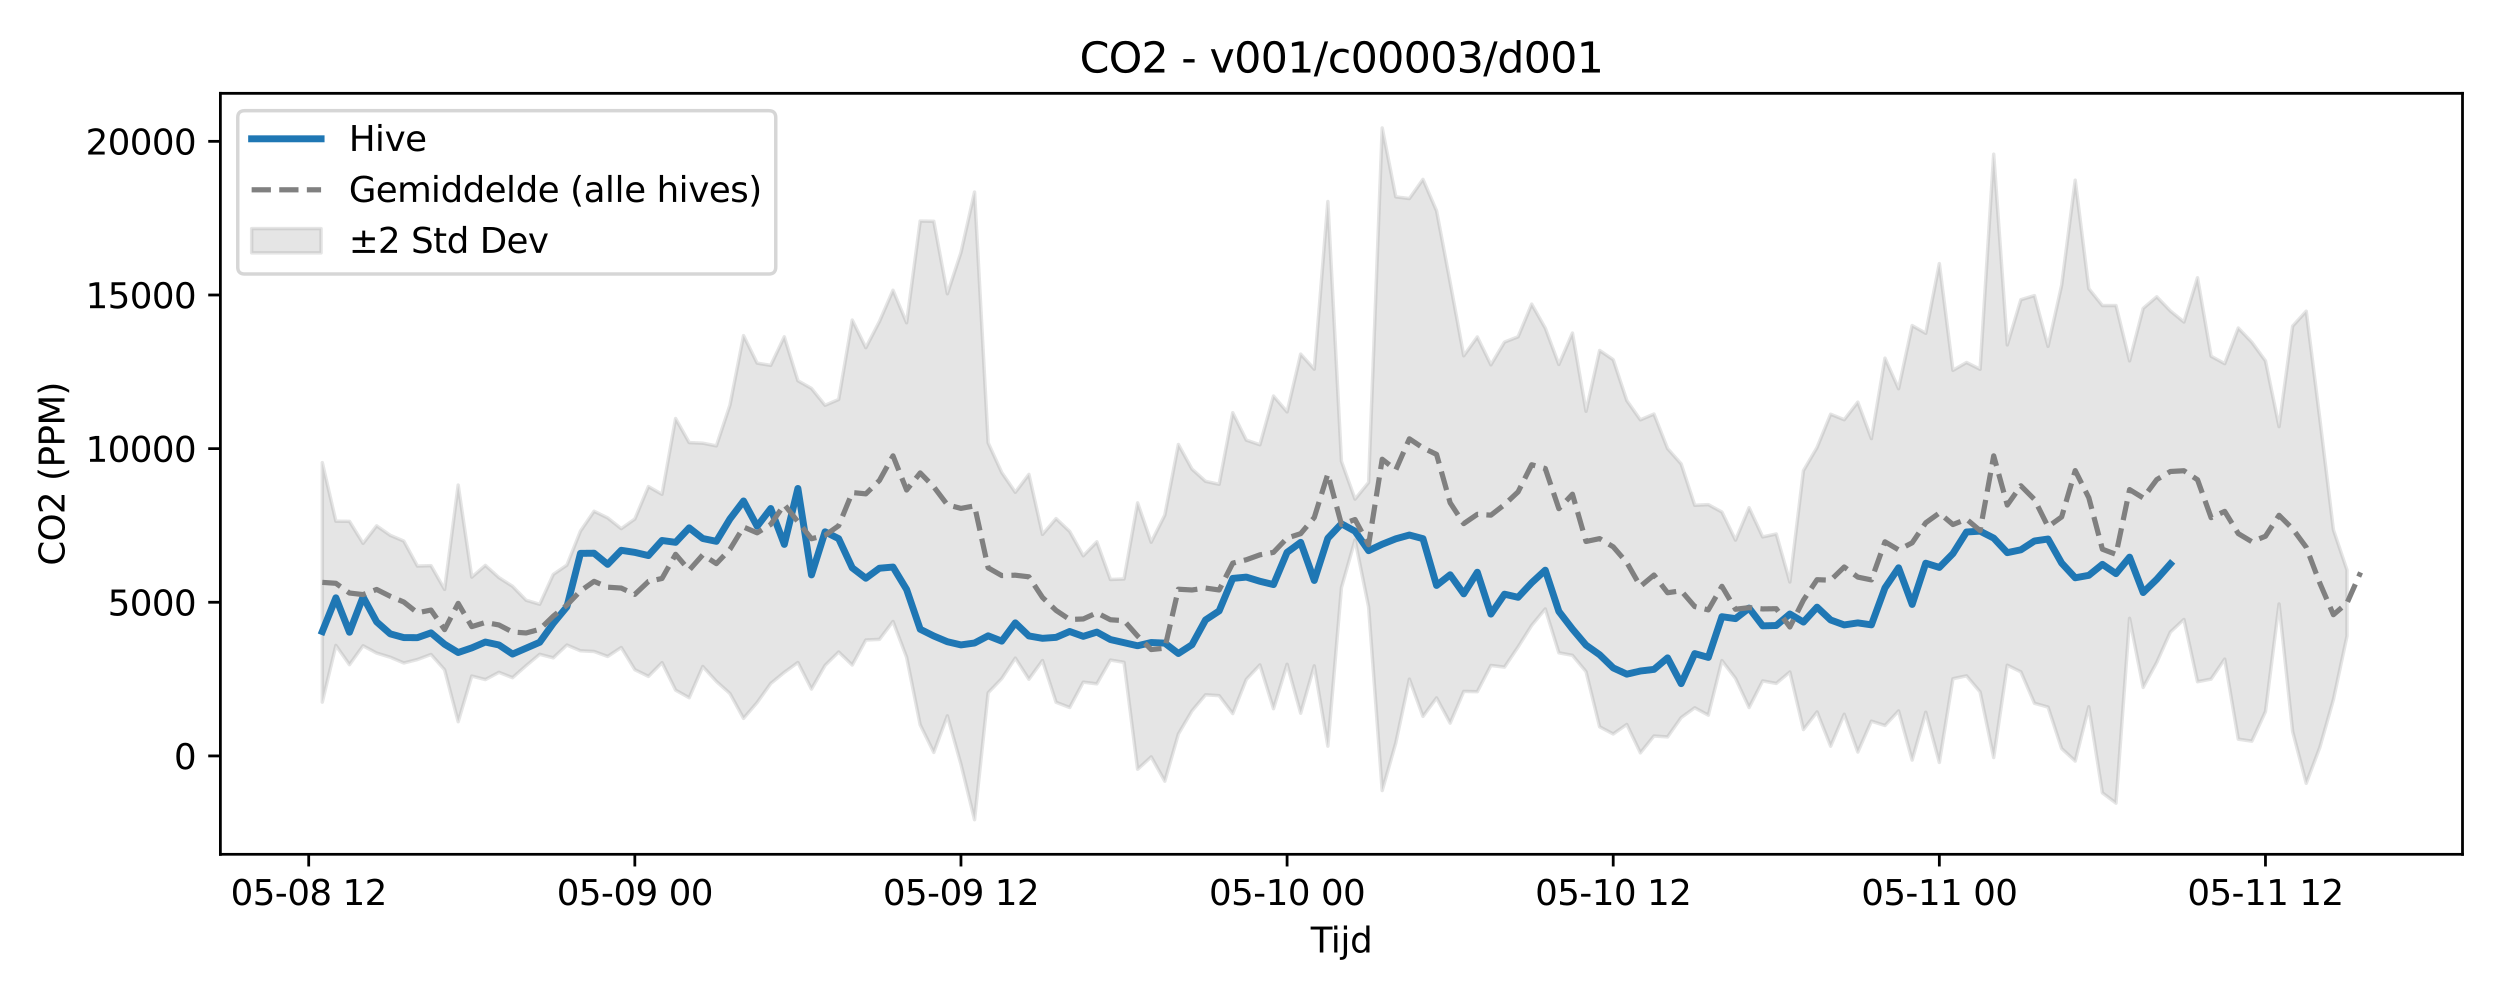 <?xml version="1.0" encoding="utf-8" standalone="no"?>
<!DOCTYPE svg PUBLIC "-//W3C//DTD SVG 1.1//EN"
  "http://www.w3.org/Graphics/SVG/1.1/DTD/svg11.dtd">
<svg xmlns:xlink="http://www.w3.org/1999/xlink" width="720pt" height="288pt" viewBox="0 0 720 288" xmlns="http://www.w3.org/2000/svg" version="1.1">
 <defs>
  <style type="text/css">*{stroke-linejoin: round; stroke-linecap: butt}</style>
 </defs>
 <g id="figure_1">
  <g id="patch_1">
   <path d="M 0 288 
L 720 288 
L 720 0 
L 0 0 
z
" style="fill: #ffffff"/>
  </g>
  <g id="axes_1">
   <g id="patch_2">
    <path d="M 63.47 246.04 
L 709.2 246.04 
L 709.2 26.88 
L 63.47 26.88 
z
" style="fill: #ffffff"/>
   </g>
   <g id="FillBetweenPolyCollection_1">
    <defs>
     <path id="m44b0d3ed4b" d="M 92.821 -154.778 
L 92.821 -85.779 
L 96.735 -102.124 
L 100.648 -96.565 
L 104.562 -102.01 
L 108.475 -99.909 
L 112.389 -98.719 
L 116.302 -97.058 
L 120.216 -98.05 
L 124.129 -99.514 
L 128.043 -95.096 
L 131.957 -80.148 
L 135.87 -93.297 
L 139.784 -92.284 
L 143.697 -94.365 
L 147.611 -92.819 
L 151.524 -96.28 
L 155.438 -99.556 
L 159.351 -98.536 
L 163.265 -102.232 
L 167.178 -100.572 
L 171.092 -100.37 
L 175.005 -98.937 
L 178.919 -101.522 
L 182.832 -95.131 
L 186.746 -93.196 
L 190.659 -97.162 
L 194.573 -89.238 
L 198.486 -87.047 
L 202.4 -96.052 
L 206.313 -91.756 
L 210.227 -88.255 
L 214.14 -81.105 
L 218.054 -85.672 
L 221.967 -91.15 
L 225.881 -94.362 
L 229.794 -97.201 
L 233.708 -89.548 
L 237.621 -96.372 
L 241.535 -100.225 
L 245.448 -96.469 
L 249.362 -103.677 
L 253.275 -103.855 
L 257.189 -109.017 
L 261.103 -98.706 
L 265.016 -79.256 
L 268.93 -71.3 
L 272.843 -81.832 
L 276.757 -67.902 
L 280.67 -51.922 
L 284.584 -88.48 
L 288.497 -92.554 
L 292.411 -98.465 
L 296.324 -92.375 
L 300.238 -97.773 
L 304.151 -85.744 
L 308.065 -84.231 
L 311.978 -91.541 
L 315.892 -91.051 
L 319.805 -97.902 
L 323.719 -97.25 
L 327.632 -66.457 
L 331.546 -70.019 
L 335.459 -63.018 
L 339.373 -76.612 
L 343.286 -83.253 
L 347.2 -87.905 
L 351.113 -87.647 
L 355.027 -82.477 
L 358.94 -92.339 
L 362.854 -96.51 
L 366.767 -83.893 
L 370.681 -96.688 
L 374.594 -82.596 
L 378.508 -96.231 
L 382.421 -73.108 
L 386.335 -118.762 
L 390.249 -132.502 
L 394.162 -113.176 
L 398.076 -60.318 
L 401.989 -74.056 
L 405.903 -92.42 
L 409.816 -81.668 
L 413.73 -87.007 
L 417.643 -79.734 
L 421.557 -88.873 
L 425.47 -88.795 
L 429.384 -96.348 
L 433.297 -95.87 
L 437.211 -101.688 
L 441.124 -107.888 
L 445.038 -112.628 
L 448.951 -99.985 
L 452.865 -99.261 
L 456.778 -94.562 
L 460.692 -78.684 
L 464.605 -76.614 
L 468.519 -79.355 
L 472.432 -71.176 
L 476.346 -76.028 
L 480.259 -75.769 
L 484.173 -81.324 
L 488.086 -84.155 
L 492 -82.031 
L 495.913 -97.746 
L 499.827 -92.623 
L 503.74 -84.221 
L 507.654 -91.895 
L 511.567 -91.171 
L 515.481 -94.466 
L 519.395 -77.884 
L 523.308 -82.96 
L 527.222 -73.094 
L 531.135 -82.289 
L 535.049 -71.404 
L 538.962 -80.302 
L 542.876 -79.056 
L 546.789 -83.256 
L 550.703 -69.096 
L 554.616 -82.877 
L 558.53 -68.414 
L 562.443 -92.524 
L 566.357 -93.356 
L 570.27 -88.731 
L 574.184 -69.817 
L 578.097 -96.428 
L 582.011 -94.505 
L 585.924 -85.458 
L 589.838 -84.355 
L 593.751 -72.422 
L 597.665 -68.811 
L 601.578 -84.46 
L 605.492 -59.655 
L 609.405 -56.689 
L 613.319 -109.933 
L 617.232 -90.019 
L 621.146 -97.227 
L 625.059 -105.958 
L 628.973 -109.6 
L 632.886 -91.657 
L 636.8 -92.428 
L 640.713 -98.18 
L 644.627 -75.117 
L 648.541 -74.545 
L 652.454 -83.063 
L 656.368 -114.053 
L 660.281 -77.321 
L 664.195 -62.408 
L 668.108 -72.754 
L 672.022 -86.52 
L 675.935 -104.818 
L 675.935 -123.837 
L 675.935 -123.837 
L 672.022 -135.413 
L 668.108 -167.371 
L 664.195 -198.384 
L 660.281 -194.081 
L 656.368 -165.134 
L 652.454 -184.065 
L 648.541 -189.421 
L 644.627 -193.527 
L 640.713 -183.268 
L 636.8 -185.408 
L 632.886 -208.006 
L 628.973 -195.253 
L 625.059 -198.463 
L 621.146 -202.53 
L 617.232 -199.177 
L 613.319 -184.069 
L 609.405 -200.007 
L 605.492 -199.998 
L 601.578 -204.862 
L 597.665 -236.117 
L 593.751 -205.84 
L 589.838 -188.251 
L 585.924 -202.869 
L 582.011 -201.687 
L 578.097 -188.663 
L 574.184 -243.605 
L 570.27 -181.649 
L 566.357 -183.611 
L 562.443 -181.343 
L 558.53 -212.092 
L 554.616 -192.015 
L 550.703 -194.241 
L 546.789 -176.041 
L 542.876 -184.855 
L 538.962 -161.678 
L 535.049 -172.191 
L 531.135 -167.125 
L 527.222 -168.706 
L 523.308 -159.135 
L 519.395 -152.456 
L 515.481 -120.381 
L 511.567 -134.216 
L 507.654 -133.368 
L 503.74 -141.781 
L 499.827 -132.443 
L 495.913 -140.536 
L 492 -142.671 
L 488.086 -142.478 
L 484.173 -154.395 
L 480.259 -158.813 
L 476.346 -168.76 
L 472.432 -167.089 
L 468.519 -172.644 
L 464.605 -184.417 
L 460.692 -187.069 
L 456.778 -169.55 
L 452.865 -192.081 
L 448.951 -183.026 
L 445.038 -193.502 
L 441.124 -200.418 
L 437.211 -191.013 
L 433.297 -189.482 
L 429.384 -182.925 
L 425.47 -190.96 
L 421.557 -185.532 
L 417.643 -206.665 
L 413.73 -227.267 
L 409.816 -236.348 
L 405.903 -230.821 
L 401.989 -231.303 
L 398.076 -251.158 
L 394.162 -149.058 
L 390.249 -144.246 
L 386.335 -155.158 
L 382.421 -229.968 
L 378.508 -181.679 
L 374.594 -186.022 
L 370.681 -169.373 
L 366.767 -173.948 
L 362.854 -159.912 
L 358.94 -161.246 
L 355.027 -169.149 
L 351.113 -148.526 
L 347.2 -149.377 
L 343.286 -152.914 
L 339.373 -159.995 
L 335.459 -139.65 
L 331.546 -131.84 
L 327.632 -143.177 
L 323.719 -121.255 
L 319.805 -121.112 
L 315.892 -131.975 
L 311.978 -127.935 
L 308.065 -134.952 
L 304.151 -138.652 
L 300.238 -134.091 
L 296.324 -151.38 
L 292.411 -146.218 
L 288.497 -151.923 
L 284.584 -160.464 
L 280.67 -232.692 
L 276.757 -215.269 
L 272.843 -203.398 
L 268.93 -224.273 
L 265.016 -224.339 
L 261.103 -195.043 
L 257.189 -204.41 
L 253.275 -195.405 
L 249.362 -187.867 
L 245.448 -195.826 
L 241.535 -172.957 
L 237.621 -171.284 
L 233.708 -176.129 
L 229.794 -178.351 
L 225.881 -191.001 
L 221.967 -182.778 
L 218.054 -183.419 
L 214.14 -191.349 
L 210.227 -171.33 
L 206.313 -159.59 
L 202.4 -160.361 
L 198.486 -160.539 
L 194.573 -167.466 
L 190.659 -145.643 
L 186.746 -147.87 
L 182.832 -138.522 
L 178.919 -135.748 
L 175.005 -138.855 
L 171.092 -140.767 
L 167.178 -135.053 
L 163.265 -125.25 
L 159.351 -122.577 
L 155.438 -113.974 
L 151.524 -115.13 
L 147.611 -119.146 
L 143.697 -121.654 
L 139.784 -125.171 
L 135.87 -121.781 
L 131.957 -148.303 
L 128.043 -118.25 
L 124.129 -125.094 
L 120.216 -124.976 
L 116.302 -132.17 
L 112.389 -133.83 
L 108.475 -136.563 
L 104.562 -131.509 
L 100.648 -137.857 
L 96.735 -137.898 
L 92.821 -154.778 
z
" style="stroke: #808080; stroke-opacity: 0.2"/>
    </defs>
    <g clip-path="url(#p352f6b728a)">
     <use xlink:href="#m44b0d3ed4b" x="0" y="288" style="fill: #808080; fill-opacity: 0.2; stroke: #808080; stroke-opacity: 0.2"/>
    </g>
   </g>
   <g id="matplotlib.axis_1">
    <g id="xtick_1">
     <g id="line2d_1">
      <defs>
       <path id="m991eabce04" d="M 0 0 
L 0 3.5 
" style="stroke: #000000; stroke-width: 0.8"/>
      </defs>
      <g>
       <use xlink:href="#m991eabce04" x="88.908" y="246.04" style="stroke: #000000; stroke-width: 0.8"/>
      </g>
     </g>
     <g id="text_1">
      <!-- 05-08 12 -->
      <g transform="translate(66.427 260.638) scale(0.1 -0.1)">
       <defs>
        <path id="DejaVuSans-30" d="M 2034 4250 
Q 1547 4250 1301 3770 
Q 1056 3291 1056 2328 
Q 1056 1369 1301 889 
Q 1547 409 2034 409 
Q 2525 409 2770 889 
Q 3016 1369 3016 2328 
Q 3016 3291 2770 3770 
Q 2525 4250 2034 4250 
z
M 2034 4750 
Q 2819 4750 3233 4129 
Q 3647 3509 3647 2328 
Q 3647 1150 3233 529 
Q 2819 -91 2034 -91 
Q 1250 -91 836 529 
Q 422 1150 422 2328 
Q 422 3509 836 4129 
Q 1250 4750 2034 4750 
z
" transform="scale(0.016)"/>
        <path id="DejaVuSans-35" d="M 691 4666 
L 3169 4666 
L 3169 4134 
L 1269 4134 
L 1269 2991 
Q 1406 3038 1543 3061 
Q 1681 3084 1819 3084 
Q 2600 3084 3056 2656 
Q 3513 2228 3513 1497 
Q 3513 744 3044 326 
Q 2575 -91 1722 -91 
Q 1428 -91 1123 -41 
Q 819 9 494 109 
L 494 744 
Q 775 591 1075 516 
Q 1375 441 1709 441 
Q 2250 441 2565 725 
Q 2881 1009 2881 1497 
Q 2881 1984 2565 2268 
Q 2250 2553 1709 2553 
Q 1456 2553 1204 2497 
Q 953 2441 691 2322 
L 691 4666 
z
" transform="scale(0.016)"/>
        <path id="DejaVuSans-2d" d="M 313 2009 
L 1997 2009 
L 1997 1497 
L 313 1497 
L 313 2009 
z
" transform="scale(0.016)"/>
        <path id="DejaVuSans-38" d="M 2034 2216 
Q 1584 2216 1326 1975 
Q 1069 1734 1069 1313 
Q 1069 891 1326 650 
Q 1584 409 2034 409 
Q 2484 409 2743 651 
Q 3003 894 3003 1313 
Q 3003 1734 2745 1975 
Q 2488 2216 2034 2216 
z
M 1403 2484 
Q 997 2584 770 2862 
Q 544 3141 544 3541 
Q 544 4100 942 4425 
Q 1341 4750 2034 4750 
Q 2731 4750 3128 4425 
Q 3525 4100 3525 3541 
Q 3525 3141 3298 2862 
Q 3072 2584 2669 2484 
Q 3125 2378 3379 2068 
Q 3634 1759 3634 1313 
Q 3634 634 3220 271 
Q 2806 -91 2034 -91 
Q 1263 -91 848 271 
Q 434 634 434 1313 
Q 434 1759 690 2068 
Q 947 2378 1403 2484 
z
M 1172 3481 
Q 1172 3119 1398 2916 
Q 1625 2713 2034 2713 
Q 2441 2713 2670 2916 
Q 2900 3119 2900 3481 
Q 2900 3844 2670 4047 
Q 2441 4250 2034 4250 
Q 1625 4250 1398 4047 
Q 1172 3844 1172 3481 
z
" transform="scale(0.016)"/>
        <path id="DejaVuSans-20" transform="scale(0.016)"/>
        <path id="DejaVuSans-31" d="M 794 531 
L 1825 531 
L 1825 4091 
L 703 3866 
L 703 4441 
L 1819 4666 
L 2450 4666 
L 2450 531 
L 3481 531 
L 3481 0 
L 794 0 
L 794 531 
z
" transform="scale(0.016)"/>
        <path id="DejaVuSans-32" d="M 1228 531 
L 3431 531 
L 3431 0 
L 469 0 
L 469 531 
Q 828 903 1448 1529 
Q 2069 2156 2228 2338 
Q 2531 2678 2651 2914 
Q 2772 3150 2772 3378 
Q 2772 3750 2511 3984 
Q 2250 4219 1831 4219 
Q 1534 4219 1204 4116 
Q 875 4013 500 3803 
L 500 4441 
Q 881 4594 1212 4672 
Q 1544 4750 1819 4750 
Q 2544 4750 2975 4387 
Q 3406 4025 3406 3419 
Q 3406 3131 3298 2873 
Q 3191 2616 2906 2266 
Q 2828 2175 2409 1742 
Q 1991 1309 1228 531 
z
" transform="scale(0.016)"/>
       </defs>
       <use xlink:href="#DejaVuSans-30"/>
       <use xlink:href="#DejaVuSans-35" transform="translate(63.623 0)"/>
       <use xlink:href="#DejaVuSans-2d" transform="translate(127.246 0)"/>
       <use xlink:href="#DejaVuSans-30" transform="translate(163.33 0)"/>
       <use xlink:href="#DejaVuSans-38" transform="translate(226.953 0)"/>
       <use xlink:href="#DejaVuSans-20" transform="translate(290.576 0)"/>
       <use xlink:href="#DejaVuSans-31" transform="translate(322.363 0)"/>
       <use xlink:href="#DejaVuSans-32" transform="translate(385.986 0)"/>
      </g>
     </g>
    </g>
    <g id="xtick_2">
     <g id="line2d_2">
      <g>
       <use xlink:href="#m991eabce04" x="182.832" y="246.04" style="stroke: #000000; stroke-width: 0.8"/>
      </g>
     </g>
     <g id="text_2">
      <!-- 05-09 00 -->
      <g transform="translate(160.352 260.638) scale(0.1 -0.1)">
       <defs>
        <path id="DejaVuSans-39" d="M 703 97 
L 703 672 
Q 941 559 1184 500 
Q 1428 441 1663 441 
Q 2288 441 2617 861 
Q 2947 1281 2994 2138 
Q 2813 1869 2534 1725 
Q 2256 1581 1919 1581 
Q 1219 1581 811 2004 
Q 403 2428 403 3163 
Q 403 3881 828 4315 
Q 1253 4750 1959 4750 
Q 2769 4750 3195 4129 
Q 3622 3509 3622 2328 
Q 3622 1225 3098 567 
Q 2575 -91 1691 -91 
Q 1453 -91 1209 -44 
Q 966 3 703 97 
z
M 1959 2075 
Q 2384 2075 2632 2365 
Q 2881 2656 2881 3163 
Q 2881 3666 2632 3958 
Q 2384 4250 1959 4250 
Q 1534 4250 1286 3958 
Q 1038 3666 1038 3163 
Q 1038 2656 1286 2365 
Q 1534 2075 1959 2075 
z
" transform="scale(0.016)"/>
       </defs>
       <use xlink:href="#DejaVuSans-30"/>
       <use xlink:href="#DejaVuSans-35" transform="translate(63.623 0)"/>
       <use xlink:href="#DejaVuSans-2d" transform="translate(127.246 0)"/>
       <use xlink:href="#DejaVuSans-30" transform="translate(163.33 0)"/>
       <use xlink:href="#DejaVuSans-39" transform="translate(226.953 0)"/>
       <use xlink:href="#DejaVuSans-20" transform="translate(290.576 0)"/>
       <use xlink:href="#DejaVuSans-30" transform="translate(322.363 0)"/>
       <use xlink:href="#DejaVuSans-30" transform="translate(385.986 0)"/>
      </g>
     </g>
    </g>
    <g id="xtick_3">
     <g id="line2d_3">
      <g>
       <use xlink:href="#m991eabce04" x="276.757" y="246.04" style="stroke: #000000; stroke-width: 0.8"/>
      </g>
     </g>
     <g id="text_3">
      <!-- 05-09 12 -->
      <g transform="translate(254.276 260.638) scale(0.1 -0.1)">
       <use xlink:href="#DejaVuSans-30"/>
       <use xlink:href="#DejaVuSans-35" transform="translate(63.623 0)"/>
       <use xlink:href="#DejaVuSans-2d" transform="translate(127.246 0)"/>
       <use xlink:href="#DejaVuSans-30" transform="translate(163.33 0)"/>
       <use xlink:href="#DejaVuSans-39" transform="translate(226.953 0)"/>
       <use xlink:href="#DejaVuSans-20" transform="translate(290.576 0)"/>
       <use xlink:href="#DejaVuSans-31" transform="translate(322.363 0)"/>
       <use xlink:href="#DejaVuSans-32" transform="translate(385.986 0)"/>
      </g>
     </g>
    </g>
    <g id="xtick_4">
     <g id="line2d_4">
      <g>
       <use xlink:href="#m991eabce04" x="370.681" y="246.04" style="stroke: #000000; stroke-width: 0.8"/>
      </g>
     </g>
     <g id="text_4">
      <!-- 05-10 00 -->
      <g transform="translate(348.2 260.638) scale(0.1 -0.1)">
       <use xlink:href="#DejaVuSans-30"/>
       <use xlink:href="#DejaVuSans-35" transform="translate(63.623 0)"/>
       <use xlink:href="#DejaVuSans-2d" transform="translate(127.246 0)"/>
       <use xlink:href="#DejaVuSans-31" transform="translate(163.33 0)"/>
       <use xlink:href="#DejaVuSans-30" transform="translate(226.953 0)"/>
       <use xlink:href="#DejaVuSans-20" transform="translate(290.576 0)"/>
       <use xlink:href="#DejaVuSans-30" transform="translate(322.363 0)"/>
       <use xlink:href="#DejaVuSans-30" transform="translate(385.986 0)"/>
      </g>
     </g>
    </g>
    <g id="xtick_5">
     <g id="line2d_5">
      <g>
       <use xlink:href="#m991eabce04" x="464.605" y="246.04" style="stroke: #000000; stroke-width: 0.8"/>
      </g>
     </g>
     <g id="text_5">
      <!-- 05-10 12 -->
      <g transform="translate(442.125 260.638) scale(0.1 -0.1)">
       <use xlink:href="#DejaVuSans-30"/>
       <use xlink:href="#DejaVuSans-35" transform="translate(63.623 0)"/>
       <use xlink:href="#DejaVuSans-2d" transform="translate(127.246 0)"/>
       <use xlink:href="#DejaVuSans-31" transform="translate(163.33 0)"/>
       <use xlink:href="#DejaVuSans-30" transform="translate(226.953 0)"/>
       <use xlink:href="#DejaVuSans-20" transform="translate(290.576 0)"/>
       <use xlink:href="#DejaVuSans-31" transform="translate(322.363 0)"/>
       <use xlink:href="#DejaVuSans-32" transform="translate(385.986 0)"/>
      </g>
     </g>
    </g>
    <g id="xtick_6">
     <g id="line2d_6">
      <g>
       <use xlink:href="#m991eabce04" x="558.53" y="246.04" style="stroke: #000000; stroke-width: 0.8"/>
      </g>
     </g>
     <g id="text_6">
      <!-- 05-11 00 -->
      <g transform="translate(536.049 260.638) scale(0.1 -0.1)">
       <use xlink:href="#DejaVuSans-30"/>
       <use xlink:href="#DejaVuSans-35" transform="translate(63.623 0)"/>
       <use xlink:href="#DejaVuSans-2d" transform="translate(127.246 0)"/>
       <use xlink:href="#DejaVuSans-31" transform="translate(163.33 0)"/>
       <use xlink:href="#DejaVuSans-31" transform="translate(226.953 0)"/>
       <use xlink:href="#DejaVuSans-20" transform="translate(290.576 0)"/>
       <use xlink:href="#DejaVuSans-30" transform="translate(322.363 0)"/>
       <use xlink:href="#DejaVuSans-30" transform="translate(385.986 0)"/>
      </g>
     </g>
    </g>
    <g id="xtick_7">
     <g id="line2d_7">
      <g>
       <use xlink:href="#m991eabce04" x="652.454" y="246.04" style="stroke: #000000; stroke-width: 0.8"/>
      </g>
     </g>
     <g id="text_7">
      <!-- 05-11 12 -->
      <g transform="translate(629.974 260.638) scale(0.1 -0.1)">
       <use xlink:href="#DejaVuSans-30"/>
       <use xlink:href="#DejaVuSans-35" transform="translate(63.623 0)"/>
       <use xlink:href="#DejaVuSans-2d" transform="translate(127.246 0)"/>
       <use xlink:href="#DejaVuSans-31" transform="translate(163.33 0)"/>
       <use xlink:href="#DejaVuSans-31" transform="translate(226.953 0)"/>
       <use xlink:href="#DejaVuSans-20" transform="translate(290.576 0)"/>
       <use xlink:href="#DejaVuSans-31" transform="translate(322.363 0)"/>
       <use xlink:href="#DejaVuSans-32" transform="translate(385.986 0)"/>
      </g>
     </g>
    </g>
    <g id="text_8">
     <!-- Tijd -->
     <g transform="translate(377.485 274.317) scale(0.1 -0.1)">
      <defs>
       <path id="DejaVuSans-54" d="M -19 4666 
L 3928 4666 
L 3928 4134 
L 2272 4134 
L 2272 0 
L 1638 0 
L 1638 4134 
L -19 4134 
L -19 4666 
z
" transform="scale(0.016)"/>
       <path id="DejaVuSans-69" d="M 603 3500 
L 1178 3500 
L 1178 0 
L 603 0 
L 603 3500 
z
M 603 4863 
L 1178 4863 
L 1178 4134 
L 603 4134 
L 603 4863 
z
" transform="scale(0.016)"/>
       <path id="DejaVuSans-6a" d="M 603 3500 
L 1178 3500 
L 1178 -63 
Q 1178 -731 923 -1031 
Q 669 -1331 103 -1331 
L -116 -1331 
L -116 -844 
L 38 -844 
Q 366 -844 484 -692 
Q 603 -541 603 -63 
L 603 3500 
z
M 603 4863 
L 1178 4863 
L 1178 4134 
L 603 4134 
L 603 4863 
z
" transform="scale(0.016)"/>
       <path id="DejaVuSans-64" d="M 2906 2969 
L 2906 4863 
L 3481 4863 
L 3481 0 
L 2906 0 
L 2906 525 
Q 2725 213 2448 61 
Q 2172 -91 1784 -91 
Q 1150 -91 751 415 
Q 353 922 353 1747 
Q 353 2572 751 3078 
Q 1150 3584 1784 3584 
Q 2172 3584 2448 3432 
Q 2725 3281 2906 2969 
z
M 947 1747 
Q 947 1113 1208 752 
Q 1469 391 1925 391 
Q 2381 391 2643 752 
Q 2906 1113 2906 1747 
Q 2906 2381 2643 2742 
Q 2381 3103 1925 3103 
Q 1469 3103 1208 2742 
Q 947 2381 947 1747 
z
" transform="scale(0.016)"/>
      </defs>
      <use xlink:href="#DejaVuSans-54"/>
      <use xlink:href="#DejaVuSans-69" transform="translate(57.959 0)"/>
      <use xlink:href="#DejaVuSans-6a" transform="translate(85.742 0)"/>
      <use xlink:href="#DejaVuSans-64" transform="translate(113.525 0)"/>
     </g>
    </g>
   </g>
   <g id="matplotlib.axis_2">
    <g id="ytick_1">
     <g id="line2d_8">
      <defs>
       <path id="m75e88ac555" d="M 0 0 
L -3.5 0 
" style="stroke: #000000; stroke-width: 0.8"/>
      </defs>
      <g>
       <use xlink:href="#m75e88ac555" x="63.47" y="217.704" style="stroke: #000000; stroke-width: 0.8"/>
      </g>
     </g>
     <g id="text_9">
      <!-- 0 -->
      <g transform="translate(50.108 221.503) scale(0.1 -0.1)">
       <use xlink:href="#DejaVuSans-30"/>
      </g>
     </g>
    </g>
    <g id="ytick_2">
     <g id="line2d_9">
      <g>
       <use xlink:href="#m75e88ac555" x="63.47" y="173.455" style="stroke: #000000; stroke-width: 0.8"/>
      </g>
     </g>
     <g id="text_10">
      <!-- 5000 -->
      <g transform="translate(31.02 177.254) scale(0.1 -0.1)">
       <use xlink:href="#DejaVuSans-35"/>
       <use xlink:href="#DejaVuSans-30" transform="translate(63.623 0)"/>
       <use xlink:href="#DejaVuSans-30" transform="translate(127.246 0)"/>
       <use xlink:href="#DejaVuSans-30" transform="translate(190.869 0)"/>
      </g>
     </g>
    </g>
    <g id="ytick_3">
     <g id="line2d_10">
      <g>
       <use xlink:href="#m75e88ac555" x="63.47" y="129.207" style="stroke: #000000; stroke-width: 0.8"/>
      </g>
     </g>
     <g id="text_11">
      <!-- 10000 -->
      <g transform="translate(24.657 133.006) scale(0.1 -0.1)">
       <use xlink:href="#DejaVuSans-31"/>
       <use xlink:href="#DejaVuSans-30" transform="translate(63.623 0)"/>
       <use xlink:href="#DejaVuSans-30" transform="translate(127.246 0)"/>
       <use xlink:href="#DejaVuSans-30" transform="translate(190.869 0)"/>
       <use xlink:href="#DejaVuSans-30" transform="translate(254.492 0)"/>
      </g>
     </g>
    </g>
    <g id="ytick_4">
     <g id="line2d_11">
      <g>
       <use xlink:href="#m75e88ac555" x="63.47" y="84.958" style="stroke: #000000; stroke-width: 0.8"/>
      </g>
     </g>
     <g id="text_12">
      <!-- 15000 -->
      <g transform="translate(24.657 88.758) scale(0.1 -0.1)">
       <use xlink:href="#DejaVuSans-31"/>
       <use xlink:href="#DejaVuSans-35" transform="translate(63.623 0)"/>
       <use xlink:href="#DejaVuSans-30" transform="translate(127.246 0)"/>
       <use xlink:href="#DejaVuSans-30" transform="translate(190.869 0)"/>
       <use xlink:href="#DejaVuSans-30" transform="translate(254.492 0)"/>
      </g>
     </g>
    </g>
    <g id="ytick_5">
     <g id="line2d_12">
      <g>
       <use xlink:href="#m75e88ac555" x="63.47" y="40.71" style="stroke: #000000; stroke-width: 0.8"/>
      </g>
     </g>
     <g id="text_13">
      <!-- 20000 -->
      <g transform="translate(24.657 44.509) scale(0.1 -0.1)">
       <use xlink:href="#DejaVuSans-32"/>
       <use xlink:href="#DejaVuSans-30" transform="translate(63.623 0)"/>
       <use xlink:href="#DejaVuSans-30" transform="translate(127.246 0)"/>
       <use xlink:href="#DejaVuSans-30" transform="translate(190.869 0)"/>
       <use xlink:href="#DejaVuSans-30" transform="translate(254.492 0)"/>
      </g>
     </g>
    </g>
    <g id="text_14">
     <!-- CO2 (PPM) -->
     <g transform="translate(18.578 162.903) rotate(-90) scale(0.1 -0.1)">
      <defs>
       <path id="DejaVuSans-43" d="M 4122 4306 
L 4122 3641 
Q 3803 3938 3442 4084 
Q 3081 4231 2675 4231 
Q 1875 4231 1450 3742 
Q 1025 3253 1025 2328 
Q 1025 1406 1450 917 
Q 1875 428 2675 428 
Q 3081 428 3442 575 
Q 3803 722 4122 1019 
L 4122 359 
Q 3791 134 3420 21 
Q 3050 -91 2638 -91 
Q 1578 -91 968 557 
Q 359 1206 359 2328 
Q 359 3453 968 4101 
Q 1578 4750 2638 4750 
Q 3056 4750 3426 4639 
Q 3797 4528 4122 4306 
z
" transform="scale(0.016)"/>
       <path id="DejaVuSans-4f" d="M 2522 4238 
Q 1834 4238 1429 3725 
Q 1025 3213 1025 2328 
Q 1025 1447 1429 934 
Q 1834 422 2522 422 
Q 3209 422 3611 934 
Q 4013 1447 4013 2328 
Q 4013 3213 3611 3725 
Q 3209 4238 2522 4238 
z
M 2522 4750 
Q 3503 4750 4090 4092 
Q 4678 3434 4678 2328 
Q 4678 1225 4090 567 
Q 3503 -91 2522 -91 
Q 1538 -91 948 565 
Q 359 1222 359 2328 
Q 359 3434 948 4092 
Q 1538 4750 2522 4750 
z
" transform="scale(0.016)"/>
       <path id="DejaVuSans-28" d="M 1984 4856 
Q 1566 4138 1362 3434 
Q 1159 2731 1159 2009 
Q 1159 1288 1364 580 
Q 1569 -128 1984 -844 
L 1484 -844 
Q 1016 -109 783 600 
Q 550 1309 550 2009 
Q 550 2706 781 3412 
Q 1013 4119 1484 4856 
L 1984 4856 
z
" transform="scale(0.016)"/>
       <path id="DejaVuSans-50" d="M 1259 4147 
L 1259 2394 
L 2053 2394 
Q 2494 2394 2734 2622 
Q 2975 2850 2975 3272 
Q 2975 3691 2734 3919 
Q 2494 4147 2053 4147 
L 1259 4147 
z
M 628 4666 
L 2053 4666 
Q 2838 4666 3239 4311 
Q 3641 3956 3641 3272 
Q 3641 2581 3239 2228 
Q 2838 1875 2053 1875 
L 1259 1875 
L 1259 0 
L 628 0 
L 628 4666 
z
" transform="scale(0.016)"/>
       <path id="DejaVuSans-4d" d="M 628 4666 
L 1569 4666 
L 2759 1491 
L 3956 4666 
L 4897 4666 
L 4897 0 
L 4281 0 
L 4281 4097 
L 3078 897 
L 2444 897 
L 1241 4097 
L 1241 0 
L 628 0 
L 628 4666 
z
" transform="scale(0.016)"/>
       <path id="DejaVuSans-29" d="M 513 4856 
L 1013 4856 
Q 1481 4119 1714 3412 
Q 1947 2706 1947 2009 
Q 1947 1309 1714 600 
Q 1481 -109 1013 -844 
L 513 -844 
Q 928 -128 1133 580 
Q 1338 1288 1338 2009 
Q 1338 2731 1133 3434 
Q 928 4138 513 4856 
z
" transform="scale(0.016)"/>
      </defs>
      <use xlink:href="#DejaVuSans-43"/>
      <use xlink:href="#DejaVuSans-4f" transform="translate(69.824 0)"/>
      <use xlink:href="#DejaVuSans-32" transform="translate(148.535 0)"/>
      <use xlink:href="#DejaVuSans-20" transform="translate(212.158 0)"/>
      <use xlink:href="#DejaVuSans-28" transform="translate(243.945 0)"/>
      <use xlink:href="#DejaVuSans-50" transform="translate(282.959 0)"/>
      <use xlink:href="#DejaVuSans-50" transform="translate(343.262 0)"/>
      <use xlink:href="#DejaVuSans-4d" transform="translate(403.564 0)"/>
      <use xlink:href="#DejaVuSans-29" transform="translate(489.844 0)"/>
     </g>
    </g>
   </g>
   <g id="line2d_13">
    <path d="M 92.821 181.886 
L 96.735 172.175 
L 100.648 182.081 
L 104.562 171.901 
L 108.475 179.098 
L 112.389 182.553 
L 116.302 183.627 
L 120.216 183.644 
L 124.129 182.265 
L 128.043 185.547 
L 131.957 187.925 
L 135.87 186.591 
L 139.784 184.913 
L 143.697 185.75 
L 147.611 188.37 
L 155.438 184.975 
L 159.351 179.503 
L 163.265 174.762 
L 167.178 159.367 
L 171.092 159.328 
L 175.005 162.535 
L 178.919 158.487 
L 182.832 159.086 
L 186.746 160.007 
L 190.659 155.661 
L 194.573 156.19 
L 198.486 152.024 
L 202.4 155.092 
L 206.313 155.903 
L 210.227 149.452 
L 214.14 144.284 
L 218.054 151.573 
L 221.967 146.455 
L 225.881 156.782 
L 229.794 140.685 
L 233.708 165.57 
L 237.621 153.163 
L 241.535 155.136 
L 245.448 163.538 
L 249.362 166.532 
L 253.275 163.65 
L 257.189 163.311 
L 261.103 169.768 
L 265.016 181.219 
L 268.93 183.169 
L 272.843 184.818 
L 276.757 185.733 
L 280.67 185.184 
L 284.584 183.119 
L 288.497 184.65 
L 292.411 179.387 
L 296.324 183.152 
L 300.238 183.836 
L 304.151 183.559 
L 308.065 181.868 
L 311.978 183.27 
L 315.892 182.045 
L 319.805 184.193 
L 327.632 185.981 
L 331.546 185.042 
L 335.459 185.216 
L 339.373 188.208 
L 343.286 185.688 
L 347.2 178.538 
L 351.113 175.948 
L 355.027 166.576 
L 358.94 166.207 
L 362.854 167.408 
L 366.767 168.358 
L 370.681 159.075 
L 374.594 156.198 
L 378.508 167.169 
L 382.421 155.015 
L 386.335 150.847 
L 390.249 152.998 
L 394.162 158.594 
L 398.076 156.743 
L 401.989 155.178 
L 405.903 154.089 
L 409.816 155.139 
L 413.73 168.606 
L 417.643 165.541 
L 421.557 171.022 
L 425.47 164.806 
L 429.384 176.856 
L 433.297 171.125 
L 437.211 172.022 
L 441.124 167.827 
L 445.038 164.222 
L 448.951 176.084 
L 452.865 181.175 
L 456.778 185.798 
L 460.692 188.562 
L 464.605 192.358 
L 468.519 194.158 
L 472.432 193.252 
L 476.346 192.78 
L 480.259 189.47 
L 484.173 196.885 
L 488.086 188.239 
L 492 189.335 
L 495.913 177.609 
L 499.827 178.163 
L 503.74 175.134 
L 507.654 180.246 
L 511.567 180.149 
L 515.481 176.833 
L 519.395 179.16 
L 523.308 174.868 
L 527.222 178.553 
L 531.135 179.98 
L 535.049 179.393 
L 538.962 179.957 
L 542.876 169.308 
L 546.789 163.529 
L 550.703 174.075 
L 554.616 162.201 
L 558.53 163.417 
L 562.443 159.434 
L 566.357 153.216 
L 570.27 152.971 
L 574.184 154.977 
L 578.097 159.166 
L 582.011 158.349 
L 585.924 155.806 
L 589.838 155.24 
L 593.751 162.163 
L 597.665 166.402 
L 601.578 165.7 
L 605.492 162.535 
L 609.405 165.207 
L 613.319 160.464 
L 617.232 170.65 
L 621.146 166.836 
L 625.059 162.411 
L 625.059 162.411 
" clip-path="url(#p352f6b728a)" style="fill: none; stroke: #1f77b4; stroke-width: 2; stroke-linecap: square"/>
   </g>
   <g id="line2d_14">
    <path d="M 92.821 167.721 
L 96.735 167.989 
L 100.648 170.789 
L 104.562 171.241 
L 108.475 169.764 
L 112.389 171.726 
L 116.302 173.386 
L 120.216 176.487 
L 124.129 175.696 
L 128.043 181.327 
L 131.957 173.775 
L 135.87 180.461 
L 139.784 179.272 
L 143.697 179.991 
L 147.611 182.017 
L 151.524 182.295 
L 155.438 181.235 
L 159.351 177.444 
L 163.265 174.259 
L 167.178 170.188 
L 171.092 167.432 
L 175.005 169.104 
L 178.919 169.365 
L 182.832 171.174 
L 186.746 167.467 
L 190.659 166.597 
L 194.573 159.648 
L 198.486 164.207 
L 202.4 159.793 
L 206.313 162.327 
L 210.227 158.208 
L 214.14 151.773 
L 218.054 153.454 
L 221.967 151.036 
L 225.881 145.318 
L 233.708 155.161 
L 237.621 154.172 
L 241.535 151.409 
L 245.448 141.853 
L 249.362 142.228 
L 253.275 138.37 
L 257.189 131.287 
L 261.103 141.126 
L 265.016 136.202 
L 268.93 140.213 
L 272.843 145.385 
L 276.757 146.414 
L 280.67 145.693 
L 284.584 163.528 
L 288.497 165.762 
L 292.411 165.659 
L 296.324 166.122 
L 300.238 172.068 
L 304.151 175.802 
L 308.065 178.409 
L 311.978 178.262 
L 315.892 176.487 
L 319.805 178.493 
L 323.719 178.747 
L 327.632 183.183 
L 331.546 187.071 
L 335.459 186.666 
L 339.373 169.696 
L 343.286 169.917 
L 347.2 169.359 
L 351.113 169.914 
L 355.027 162.187 
L 358.94 161.208 
L 362.854 159.789 
L 366.767 159.079 
L 370.681 154.969 
L 374.594 153.691 
L 378.508 149.045 
L 382.421 136.462 
L 386.335 151.04 
L 390.249 149.626 
L 394.162 156.883 
L 398.076 132.262 
L 401.989 135.321 
L 405.903 126.379 
L 409.816 128.992 
L 413.73 130.863 
L 417.643 144.8 
L 421.557 150.798 
L 425.47 148.122 
L 429.384 148.363 
L 433.297 145.324 
L 437.211 141.649 
L 441.124 133.847 
L 445.038 134.935 
L 448.951 146.495 
L 452.865 142.329 
L 456.778 155.944 
L 460.692 155.123 
L 464.605 157.485 
L 468.519 162 
L 472.432 168.867 
L 476.346 165.606 
L 480.259 170.709 
L 484.173 170.14 
L 488.086 174.684 
L 492 175.649 
L 495.913 168.859 
L 499.827 175.467 
L 503.74 174.999 
L 507.654 175.369 
L 511.567 175.307 
L 515.481 180.576 
L 519.395 172.83 
L 523.308 166.952 
L 527.222 167.1 
L 531.135 163.293 
L 535.049 166.203 
L 538.962 167.01 
L 542.876 156.044 
L 546.789 158.351 
L 550.703 156.332 
L 554.616 150.554 
L 558.53 147.747 
L 562.443 151.067 
L 566.357 149.517 
L 570.27 152.81 
L 574.184 131.289 
L 578.097 145.454 
L 582.011 139.904 
L 585.924 143.837 
L 589.838 151.697 
L 593.751 148.869 
L 597.665 135.536 
L 601.578 143.339 
L 605.492 158.173 
L 609.405 159.652 
L 613.319 140.999 
L 617.232 143.402 
L 621.146 138.121 
L 625.059 135.789 
L 628.973 135.573 
L 632.886 138.168 
L 636.8 149.082 
L 640.713 147.276 
L 644.627 153.678 
L 648.541 156.017 
L 652.454 154.436 
L 656.368 148.406 
L 660.281 152.299 
L 664.195 157.604 
L 668.108 167.937 
L 672.022 177.033 
L 675.935 173.673 
L 679.849 164.85 
L 679.849 164.85 
" clip-path="url(#p352f6b728a)" style="fill: none; stroke-dasharray: 5.55,2.4; stroke-dashoffset: 0; stroke: #808080; stroke-width: 1.5"/>
   </g>
   <g id="patch_3">
    <path d="M 63.47 246.04 
L 63.47 26.88 
" style="fill: none; stroke: #000000; stroke-width: 0.8; stroke-linejoin: miter; stroke-linecap: square"/>
   </g>
   <g id="patch_4">
    <path d="M 709.2 246.04 
L 709.2 26.88 
" style="fill: none; stroke: #000000; stroke-width: 0.8; stroke-linejoin: miter; stroke-linecap: square"/>
   </g>
   <g id="patch_5">
    <path d="M 63.47 246.04 
L 709.2 246.04 
" style="fill: none; stroke: #000000; stroke-width: 0.8; stroke-linejoin: miter; stroke-linecap: square"/>
   </g>
   <g id="patch_6">
    <path d="M 63.47 26.88 
L 709.2 26.88 
" style="fill: none; stroke: #000000; stroke-width: 0.8; stroke-linejoin: miter; stroke-linecap: square"/>
   </g>
   <g id="text_15">
    <!-- CO2 - v001/c00003/d001 -->
    <g transform="translate(310.932 20.88) scale(0.12 -0.12)">
     <defs>
      <path id="DejaVuSans-76" d="M 191 3500 
L 800 3500 
L 1894 563 
L 2988 3500 
L 3597 3500 
L 2284 0 
L 1503 0 
L 191 3500 
z
" transform="scale(0.016)"/>
      <path id="DejaVuSans-2f" d="M 1625 4666 
L 2156 4666 
L 531 -594 
L 0 -594 
L 1625 4666 
z
" transform="scale(0.016)"/>
      <path id="DejaVuSans-63" d="M 3122 3366 
L 3122 2828 
Q 2878 2963 2633 3030 
Q 2388 3097 2138 3097 
Q 1578 3097 1268 2742 
Q 959 2388 959 1747 
Q 959 1106 1268 751 
Q 1578 397 2138 397 
Q 2388 397 2633 464 
Q 2878 531 3122 666 
L 3122 134 
Q 2881 22 2623 -34 
Q 2366 -91 2075 -91 
Q 1284 -91 818 406 
Q 353 903 353 1747 
Q 353 2603 823 3093 
Q 1294 3584 2113 3584 
Q 2378 3584 2631 3529 
Q 2884 3475 3122 3366 
z
" transform="scale(0.016)"/>
      <path id="DejaVuSans-33" d="M 2597 2516 
Q 3050 2419 3304 2112 
Q 3559 1806 3559 1356 
Q 3559 666 3084 287 
Q 2609 -91 1734 -91 
Q 1441 -91 1130 -33 
Q 819 25 488 141 
L 488 750 
Q 750 597 1062 519 
Q 1375 441 1716 441 
Q 2309 441 2620 675 
Q 2931 909 2931 1356 
Q 2931 1769 2642 2001 
Q 2353 2234 1838 2234 
L 1294 2234 
L 1294 2753 
L 1863 2753 
Q 2328 2753 2575 2939 
Q 2822 3125 2822 3475 
Q 2822 3834 2567 4026 
Q 2313 4219 1838 4219 
Q 1578 4219 1281 4162 
Q 984 4106 628 3988 
L 628 4550 
Q 988 4650 1302 4700 
Q 1616 4750 1894 4750 
Q 2613 4750 3031 4423 
Q 3450 4097 3450 3541 
Q 3450 3153 3228 2886 
Q 3006 2619 2597 2516 
z
" transform="scale(0.016)"/>
     </defs>
     <use xlink:href="#DejaVuSans-43"/>
     <use xlink:href="#DejaVuSans-4f" transform="translate(69.824 0)"/>
     <use xlink:href="#DejaVuSans-32" transform="translate(148.535 0)"/>
     <use xlink:href="#DejaVuSans-20" transform="translate(212.158 0)"/>
     <use xlink:href="#DejaVuSans-2d" transform="translate(243.945 0)"/>
     <use xlink:href="#DejaVuSans-20" transform="translate(280.029 0)"/>
     <use xlink:href="#DejaVuSans-76" transform="translate(311.816 0)"/>
     <use xlink:href="#DejaVuSans-30" transform="translate(370.996 0)"/>
     <use xlink:href="#DejaVuSans-30" transform="translate(434.619 0)"/>
     <use xlink:href="#DejaVuSans-31" transform="translate(498.242 0)"/>
     <use xlink:href="#DejaVuSans-2f" transform="translate(561.865 0)"/>
     <use xlink:href="#DejaVuSans-63" transform="translate(595.557 0)"/>
     <use xlink:href="#DejaVuSans-30" transform="translate(650.537 0)"/>
     <use xlink:href="#DejaVuSans-30" transform="translate(714.16 0)"/>
     <use xlink:href="#DejaVuSans-30" transform="translate(777.783 0)"/>
     <use xlink:href="#DejaVuSans-30" transform="translate(841.406 0)"/>
     <use xlink:href="#DejaVuSans-33" transform="translate(905.029 0)"/>
     <use xlink:href="#DejaVuSans-2f" transform="translate(968.652 0)"/>
     <use xlink:href="#DejaVuSans-64" transform="translate(1002.344 0)"/>
     <use xlink:href="#DejaVuSans-30" transform="translate(1065.82 0)"/>
     <use xlink:href="#DejaVuSans-30" transform="translate(1129.443 0)"/>
     <use xlink:href="#DejaVuSans-31" transform="translate(1193.066 0)"/>
    </g>
   </g>
   <g id="legend_1">
    <g id="patch_7">
     <path d="M 70.47 78.914 
L 221.414 78.914 
Q 223.414 78.914 223.414 76.914 
L 223.414 33.88 
Q 223.414 31.88 221.414 31.88 
L 70.47 31.88 
Q 68.47 31.88 68.47 33.88 
L 68.47 76.914 
Q 68.47 78.914 70.47 78.914 
z
" style="fill: #ffffff; opacity: 0.8; stroke: #cccccc; stroke-linejoin: miter"/>
    </g>
    <g id="line2d_15">
     <path d="M 72.47 39.978 
L 82.47 39.978 
L 92.47 39.978 
" style="fill: none; stroke: #1f77b4; stroke-width: 2; stroke-linecap: square"/>
    </g>
    <g id="text_16">
     <!-- Hive -->
     <g transform="translate(100.47 43.478) scale(0.1 -0.1)">
      <defs>
       <path id="DejaVuSans-48" d="M 628 4666 
L 1259 4666 
L 1259 2753 
L 3553 2753 
L 3553 4666 
L 4184 4666 
L 4184 0 
L 3553 0 
L 3553 2222 
L 1259 2222 
L 1259 0 
L 628 0 
L 628 4666 
z
" transform="scale(0.016)"/>
       <path id="DejaVuSans-65" d="M 3597 1894 
L 3597 1613 
L 953 1613 
Q 991 1019 1311 708 
Q 1631 397 2203 397 
Q 2534 397 2845 478 
Q 3156 559 3463 722 
L 3463 178 
Q 3153 47 2828 -22 
Q 2503 -91 2169 -91 
Q 1331 -91 842 396 
Q 353 884 353 1716 
Q 353 2575 817 3079 
Q 1281 3584 2069 3584 
Q 2775 3584 3186 3129 
Q 3597 2675 3597 1894 
z
M 3022 2063 
Q 3016 2534 2758 2815 
Q 2500 3097 2075 3097 
Q 1594 3097 1305 2825 
Q 1016 2553 972 2059 
L 3022 2063 
z
" transform="scale(0.016)"/>
      </defs>
      <use xlink:href="#DejaVuSans-48"/>
      <use xlink:href="#DejaVuSans-69" transform="translate(75.195 0)"/>
      <use xlink:href="#DejaVuSans-76" transform="translate(102.979 0)"/>
      <use xlink:href="#DejaVuSans-65" transform="translate(162.158 0)"/>
     </g>
    </g>
    <g id="line2d_16">
     <path d="M 72.47 54.657 
L 82.47 54.657 
L 92.47 54.657 
" style="fill: none; stroke-dasharray: 5.55,2.4; stroke-dashoffset: 0; stroke: #808080; stroke-width: 1.5"/>
    </g>
    <g id="text_17">
     <!-- Gemiddelde (alle hives) -->
     <g transform="translate(100.47 58.157) scale(0.1 -0.1)">
      <defs>
       <path id="DejaVuSans-47" d="M 3809 666 
L 3809 1919 
L 2778 1919 
L 2778 2438 
L 4434 2438 
L 4434 434 
Q 4069 175 3628 42 
Q 3188 -91 2688 -91 
Q 1594 -91 976 548 
Q 359 1188 359 2328 
Q 359 3472 976 4111 
Q 1594 4750 2688 4750 
Q 3144 4750 3555 4637 
Q 3966 4525 4313 4306 
L 4313 3634 
Q 3963 3931 3569 4081 
Q 3175 4231 2741 4231 
Q 1884 4231 1454 3753 
Q 1025 3275 1025 2328 
Q 1025 1384 1454 906 
Q 1884 428 2741 428 
Q 3075 428 3337 486 
Q 3600 544 3809 666 
z
" transform="scale(0.016)"/>
       <path id="DejaVuSans-6d" d="M 3328 2828 
Q 3544 3216 3844 3400 
Q 4144 3584 4550 3584 
Q 5097 3584 5394 3201 
Q 5691 2819 5691 2113 
L 5691 0 
L 5113 0 
L 5113 2094 
Q 5113 2597 4934 2840 
Q 4756 3084 4391 3084 
Q 3944 3084 3684 2787 
Q 3425 2491 3425 1978 
L 3425 0 
L 2847 0 
L 2847 2094 
Q 2847 2600 2669 2842 
Q 2491 3084 2119 3084 
Q 1678 3084 1418 2786 
Q 1159 2488 1159 1978 
L 1159 0 
L 581 0 
L 581 3500 
L 1159 3500 
L 1159 2956 
Q 1356 3278 1631 3431 
Q 1906 3584 2284 3584 
Q 2666 3584 2933 3390 
Q 3200 3197 3328 2828 
z
" transform="scale(0.016)"/>
       <path id="DejaVuSans-6c" d="M 603 4863 
L 1178 4863 
L 1178 0 
L 603 0 
L 603 4863 
z
" transform="scale(0.016)"/>
       <path id="DejaVuSans-61" d="M 2194 1759 
Q 1497 1759 1228 1600 
Q 959 1441 959 1056 
Q 959 750 1161 570 
Q 1363 391 1709 391 
Q 2188 391 2477 730 
Q 2766 1069 2766 1631 
L 2766 1759 
L 2194 1759 
z
M 3341 1997 
L 3341 0 
L 2766 0 
L 2766 531 
Q 2569 213 2275 61 
Q 1981 -91 1556 -91 
Q 1019 -91 701 211 
Q 384 513 384 1019 
Q 384 1609 779 1909 
Q 1175 2209 1959 2209 
L 2766 2209 
L 2766 2266 
Q 2766 2663 2505 2880 
Q 2244 3097 1772 3097 
Q 1472 3097 1187 3025 
Q 903 2953 641 2809 
L 641 3341 
Q 956 3463 1253 3523 
Q 1550 3584 1831 3584 
Q 2591 3584 2966 3190 
Q 3341 2797 3341 1997 
z
" transform="scale(0.016)"/>
       <path id="DejaVuSans-68" d="M 3513 2113 
L 3513 0 
L 2938 0 
L 2938 2094 
Q 2938 2591 2744 2837 
Q 2550 3084 2163 3084 
Q 1697 3084 1428 2787 
Q 1159 2491 1159 1978 
L 1159 0 
L 581 0 
L 581 4863 
L 1159 4863 
L 1159 2956 
Q 1366 3272 1645 3428 
Q 1925 3584 2291 3584 
Q 2894 3584 3203 3211 
Q 3513 2838 3513 2113 
z
" transform="scale(0.016)"/>
       <path id="DejaVuSans-73" d="M 2834 3397 
L 2834 2853 
Q 2591 2978 2328 3040 
Q 2066 3103 1784 3103 
Q 1356 3103 1142 2972 
Q 928 2841 928 2578 
Q 928 2378 1081 2264 
Q 1234 2150 1697 2047 
L 1894 2003 
Q 2506 1872 2764 1633 
Q 3022 1394 3022 966 
Q 3022 478 2636 193 
Q 2250 -91 1575 -91 
Q 1294 -91 989 -36 
Q 684 19 347 128 
L 347 722 
Q 666 556 975 473 
Q 1284 391 1588 391 
Q 1994 391 2212 530 
Q 2431 669 2431 922 
Q 2431 1156 2273 1281 
Q 2116 1406 1581 1522 
L 1381 1569 
Q 847 1681 609 1914 
Q 372 2147 372 2553 
Q 372 3047 722 3315 
Q 1072 3584 1716 3584 
Q 2034 3584 2315 3537 
Q 2597 3491 2834 3397 
z
" transform="scale(0.016)"/>
      </defs>
      <use xlink:href="#DejaVuSans-47"/>
      <use xlink:href="#DejaVuSans-65" transform="translate(77.49 0)"/>
      <use xlink:href="#DejaVuSans-6d" transform="translate(139.014 0)"/>
      <use xlink:href="#DejaVuSans-69" transform="translate(236.426 0)"/>
      <use xlink:href="#DejaVuSans-64" transform="translate(264.209 0)"/>
      <use xlink:href="#DejaVuSans-64" transform="translate(327.686 0)"/>
      <use xlink:href="#DejaVuSans-65" transform="translate(391.162 0)"/>
      <use xlink:href="#DejaVuSans-6c" transform="translate(452.686 0)"/>
      <use xlink:href="#DejaVuSans-64" transform="translate(480.469 0)"/>
      <use xlink:href="#DejaVuSans-65" transform="translate(543.945 0)"/>
      <use xlink:href="#DejaVuSans-20" transform="translate(605.469 0)"/>
      <use xlink:href="#DejaVuSans-28" transform="translate(637.256 0)"/>
      <use xlink:href="#DejaVuSans-61" transform="translate(676.27 0)"/>
      <use xlink:href="#DejaVuSans-6c" transform="translate(737.549 0)"/>
      <use xlink:href="#DejaVuSans-6c" transform="translate(765.332 0)"/>
      <use xlink:href="#DejaVuSans-65" transform="translate(793.115 0)"/>
      <use xlink:href="#DejaVuSans-20" transform="translate(854.639 0)"/>
      <use xlink:href="#DejaVuSans-68" transform="translate(886.426 0)"/>
      <use xlink:href="#DejaVuSans-69" transform="translate(949.805 0)"/>
      <use xlink:href="#DejaVuSans-76" transform="translate(977.588 0)"/>
      <use xlink:href="#DejaVuSans-65" transform="translate(1036.768 0)"/>
      <use xlink:href="#DejaVuSans-73" transform="translate(1098.291 0)"/>
      <use xlink:href="#DejaVuSans-29" transform="translate(1150.391 0)"/>
     </g>
    </g>
    <g id="patch_8">
     <path d="M 72.47 72.835 
L 92.47 72.835 
L 92.47 65.835 
L 72.47 65.835 
z
" style="fill: #808080; fill-opacity: 0.2; stroke: #808080; stroke-opacity: 0.2; stroke-linejoin: miter"/>
    </g>
    <g id="text_18">
     <!-- ±2 Std Dev -->
     <g transform="translate(100.47 72.835) scale(0.1 -0.1)">
      <defs>
       <path id="DejaVuSans-b1" d="M 2944 4013 
L 2944 2803 
L 4684 2803 
L 4684 2272 
L 2944 2272 
L 2944 1063 
L 2419 1063 
L 2419 2272 
L 678 2272 
L 678 2803 
L 2419 2803 
L 2419 4013 
L 2944 4013 
z
M 678 531 
L 4684 531 
L 4684 0 
L 678 0 
L 678 531 
z
" transform="scale(0.016)"/>
       <path id="DejaVuSans-53" d="M 3425 4513 
L 3425 3897 
Q 3066 4069 2747 4153 
Q 2428 4238 2131 4238 
Q 1616 4238 1336 4038 
Q 1056 3838 1056 3469 
Q 1056 3159 1242 3001 
Q 1428 2844 1947 2747 
L 2328 2669 
Q 3034 2534 3370 2195 
Q 3706 1856 3706 1288 
Q 3706 609 3251 259 
Q 2797 -91 1919 -91 
Q 1588 -91 1214 -16 
Q 841 59 441 206 
L 441 856 
Q 825 641 1194 531 
Q 1563 422 1919 422 
Q 2459 422 2753 634 
Q 3047 847 3047 1241 
Q 3047 1584 2836 1778 
Q 2625 1972 2144 2069 
L 1759 2144 
Q 1053 2284 737 2584 
Q 422 2884 422 3419 
Q 422 4038 858 4394 
Q 1294 4750 2059 4750 
Q 2388 4750 2728 4690 
Q 3069 4631 3425 4513 
z
" transform="scale(0.016)"/>
       <path id="DejaVuSans-74" d="M 1172 4494 
L 1172 3500 
L 2356 3500 
L 2356 3053 
L 1172 3053 
L 1172 1153 
Q 1172 725 1289 603 
Q 1406 481 1766 481 
L 2356 481 
L 2356 0 
L 1766 0 
Q 1100 0 847 248 
Q 594 497 594 1153 
L 594 3053 
L 172 3053 
L 172 3500 
L 594 3500 
L 594 4494 
L 1172 4494 
z
" transform="scale(0.016)"/>
       <path id="DejaVuSans-44" d="M 1259 4147 
L 1259 519 
L 2022 519 
Q 2988 519 3436 956 
Q 3884 1394 3884 2338 
Q 3884 3275 3436 3711 
Q 2988 4147 2022 4147 
L 1259 4147 
z
M 628 4666 
L 1925 4666 
Q 3281 4666 3915 4102 
Q 4550 3538 4550 2338 
Q 4550 1131 3912 565 
Q 3275 0 1925 0 
L 628 0 
L 628 4666 
z
" transform="scale(0.016)"/>
      </defs>
      <use xlink:href="#DejaVuSans-b1"/>
      <use xlink:href="#DejaVuSans-32" transform="translate(83.789 0)"/>
      <use xlink:href="#DejaVuSans-20" transform="translate(147.412 0)"/>
      <use xlink:href="#DejaVuSans-53" transform="translate(179.199 0)"/>
      <use xlink:href="#DejaVuSans-74" transform="translate(242.676 0)"/>
      <use xlink:href="#DejaVuSans-64" transform="translate(281.885 0)"/>
      <use xlink:href="#DejaVuSans-20" transform="translate(345.361 0)"/>
      <use xlink:href="#DejaVuSans-44" transform="translate(377.148 0)"/>
      <use xlink:href="#DejaVuSans-65" transform="translate(454.15 0)"/>
      <use xlink:href="#DejaVuSans-76" transform="translate(515.674 0)"/>
     </g>
    </g>
   </g>
  </g>
 </g>
 <defs>
  <clipPath id="p352f6b728a">
   <rect x="63.47" y="26.88" width="645.73" height="219.16"/>
  </clipPath>
 </defs>
</svg>
